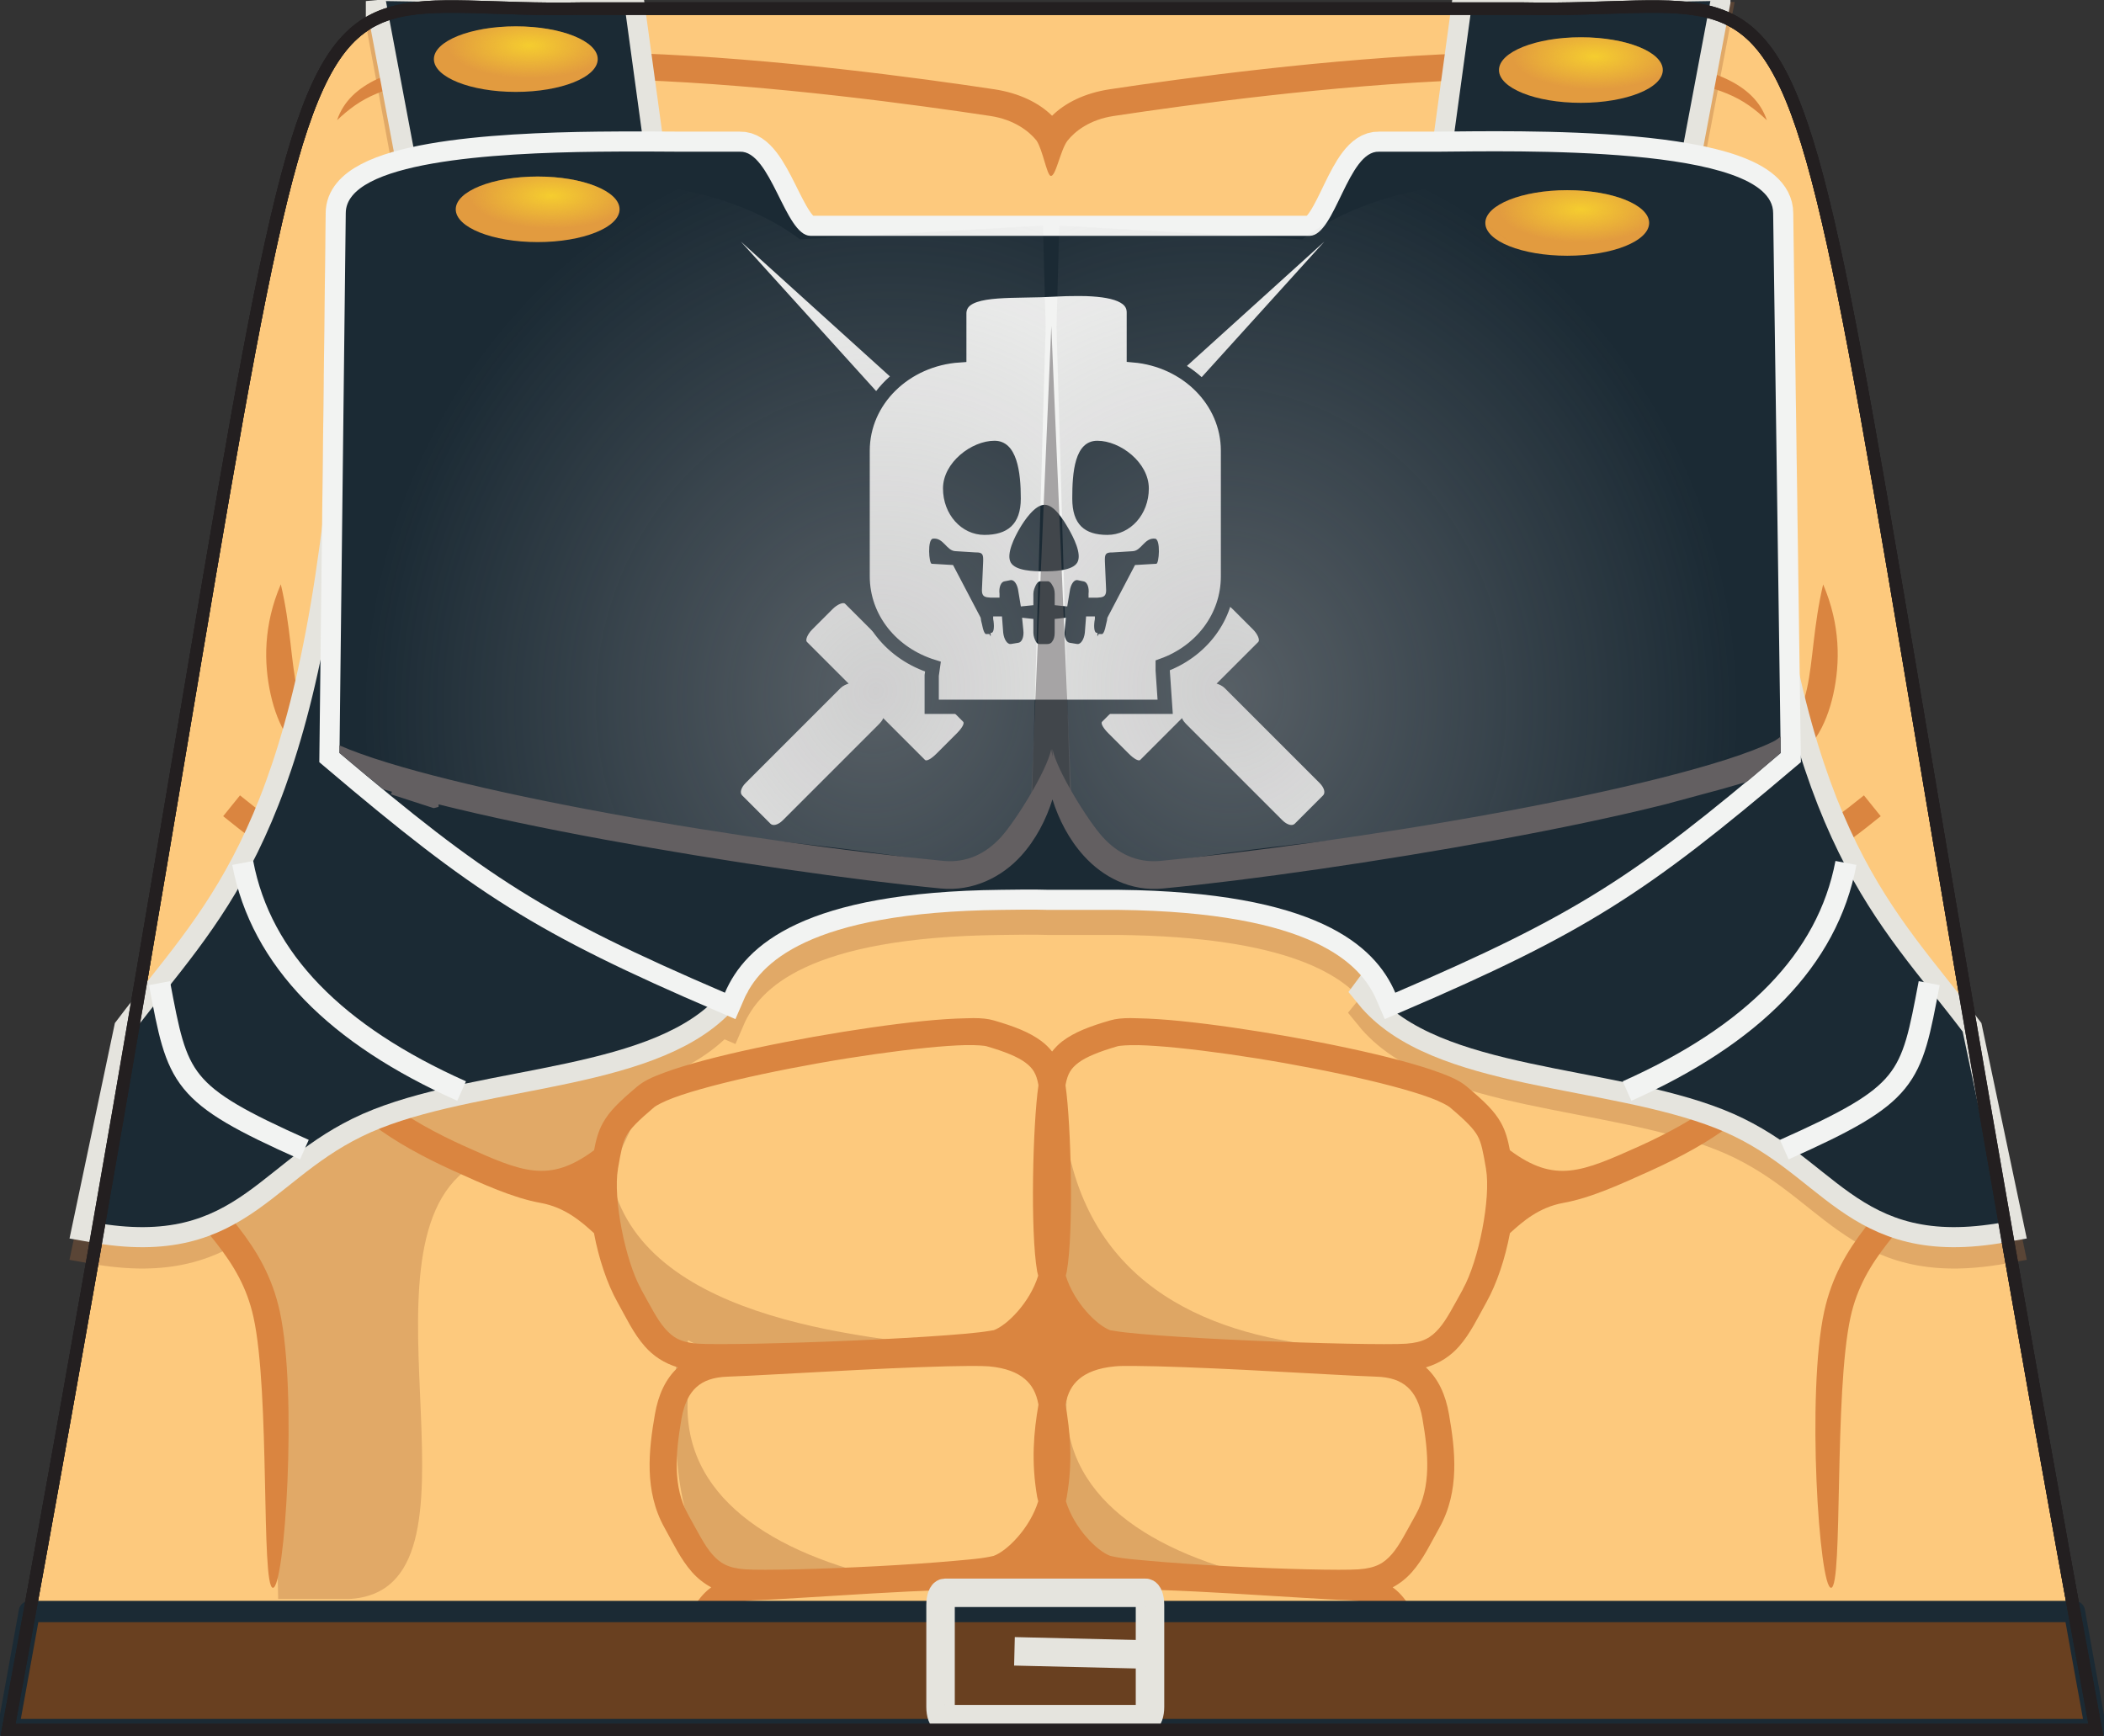 <?xml version="1.0" encoding="UTF-8" standalone="no"?>
<!-- Created with Inkscape (http://www.inkscape.org/) -->

<svg
   xmlns:dc="http://purl.org/dc/elements/1.1/"
   xmlns:cc="http://creativecommons.org/ns#"
   xmlns:rdf="http://www.w3.org/1999/02/22-rdf-syntax-ns#"
   xmlns:svg="http://www.w3.org/2000/svg"
   xmlns="http://www.w3.org/2000/svg"
   xmlns:xlink="http://www.w3.org/1999/xlink"
   xmlns:sodipodi="http://sodipodi.sourceforge.net/DTD/sodipodi-0.dtd"
   xmlns:inkscape="http://www.inkscape.org/namespaces/inkscape"
   width="52.375"
   height="43.214"
   id="svg2"
   version="1.1"
   inkscape:version="0.48.2 r9819"
   sodipodi:docname="Ares.svg"
   inkscape:export-filename="C:\Dokumente und Einstellungen\John\Desktop\minifigs\done\Ares.png"
   inkscape:export-xdpi="1718.2063"
   inkscape:export-ydpi="1718.2063">
  <rect width="100%" height="100%" fill="#333333" stroke="none"/>
  <defs
     id="defs4">
    <linearGradient
       inkscape:collect="always"
       id="linearGradient4066">
      <stop
         style="stop-color:#a3a2a4;stop-opacity:1;"
         offset="0"
         id="stop4068" />
      <stop
         style="stop-color:#a3a2a4;stop-opacity:0;"
         offset="1"
         id="stop4070" />
    </linearGradient>
    <linearGradient
       inkscape:collect="always"
       id="linearGradient4006">
      <stop
         style="stop-color:#f5cd2f;stop-opacity:1;"
         offset="0"
         id="stop4008" />
      <stop
         style="stop-color:#f5cd2f;stop-opacity:0;"
         offset="1"
         id="stop4010" />
    </linearGradient>
    <linearGradient
       inkscape:collect="always"
       id="linearGradient4011">
      <stop
         style="stop-color:#ffffff;stop-opacity:1;"
         offset="0"
         id="stop4013" />
      <stop
         style="stop-color:#ffffff;stop-opacity:0;"
         offset="1"
         id="stop4015" />
    </linearGradient>
    <linearGradient
       inkscape:collect="always"
       id="linearGradient3997">
      <stop
         style="stop-color:#ffffff;stop-opacity:1;"
         offset="0"
         id="stop3999" />
      <stop
         style="stop-color:#ffffff;stop-opacity:0;"
         offset="1"
         id="stop4001" />
    </linearGradient>
    <inkscape:path-effect
       effect="skeletal"
       id="path-effect4237"
       is_visible="true"
       pattern="M 0,5 C 0,2.24 2.24,0 5,0 7.76,0 10,2.24 10,5 10,7.76 7.76,10 5,10 2.24,10 0,7.76 0,5 z"
       copytype="single_stretched"
       prop_scale="1"
       scale_y_rel="false"
       spacing="0"
       normal_offset="0"
       tang_offset="0"
       prop_units="false"
       vertical_pattern="false"
       fuse_tolerance="0" />
    <clipPath
       id="clipPath2999"
       clipPathUnits="userSpaceOnUse">
      <path
         id="path3001"
         d="M 0,792 612,792 612,0 0,0 0,792 z"
         inkscape:connector-curvature="0" />
    </clipPath>
    <radialGradient
       gradientUnits="userSpaceOnUse"
       gradientTransform="matrix(0.76,-0.036,0.132,2.752,16.986,-78.269)"
       r="12.65"
       fy="46.658"
       fx="96.306"
       cy="46.658"
       cx="96.306"
       id="radialGradient3972"
       xlink:href="#linearGradient3966"
       inkscape:collect="always" />
    <clipPath
       clipPathUnits="userSpaceOnUse"
       id="clipPath2999-4">
      <path
         inkscape:connector-curvature="0"
         d="M 0,792 612,792 612,0 0,0 0,792 z"
         id="path3001-0" />
    </clipPath>
    <linearGradient
       id="linearGradient3966">
      <stop
         id="stop3968"
         offset="0"
         style="stop-color:#c0ac02;stop-opacity:1;" />
      <stop
         id="stop3970"
         offset="1"
         style="stop-color:#fdea41;stop-opacity:0;" />
    </linearGradient>
    <radialGradient
       inkscape:collect="always"
       xlink:href="#linearGradient3997"
       id="radialGradient4003"
       cx="165.811"
       cy="47.694"
       fx="165.811"
       fy="47.694"
       r="3.812"
       gradientTransform="matrix(0.644,-0.188,0.312,1.07,43.64,27.156)"
       gradientUnits="userSpaceOnUse" />
    <radialGradient
       inkscape:collect="always"
       xlink:href="#linearGradient3997"
       id="radialGradient4007"
       gradientUnits="userSpaceOnUse"
       gradientTransform="matrix(-0.644,-0.188,-0.312,1.07,293.731,27.156)"
       cx="165.811"
       cy="47.694"
       fx="165.811"
       fy="47.694"
       r="3.812" />
    <radialGradient
       inkscape:collect="always"
       xlink:href="#linearGradient4011"
       id="radialGradient4017"
       cx="169.323"
       cy="41.785"
       fx="169.323"
       fy="41.785"
       r="6.983"
       gradientTransform="matrix(0.31,-0.018,0.037,0.633,114.753,21.469)"
       gradientUnits="userSpaceOnUse" />
    <linearGradient
       id="linearGradient3966-2">
      <stop
         style="stop-color:#c0ac02;stop-opacity:1;"
         offset="0"
         id="stop3968-4" />
      <stop
         style="stop-color:#fdea41;stop-opacity:0;"
         offset="1"
         id="stop3970-5" />
    </linearGradient>
    <clipPath
       id="clipPath2999-4-8"
       clipPathUnits="userSpaceOnUse">
      <path
         id="path3001-0-8"
         d="M 0,792 612,792 612,0 0,0 0,792 z"
         inkscape:connector-curvature="0" />
    </clipPath>
    <radialGradient
       inkscape:collect="always"
       xlink:href="#linearGradient3966-2"
       id="radialGradient3972-4"
       cx="96.306"
       cy="46.658"
       fx="96.306"
       fy="46.658"
       r="12.65"
       gradientTransform="matrix(0.76,-0.036,0.132,2.752,16.986,-78.269)"
       gradientUnits="userSpaceOnUse" />
    <clipPath
       clipPathUnits="userSpaceOnUse"
       id="clipPath2999-0">
      <path
         inkscape:connector-curvature="0"
         d="M 0,792 612,792 612,0 0,0 0,792 z"
         id="path3001-9" />
    </clipPath>
    <inkscape:path-effect
       fuse_tolerance="0"
       vertical_pattern="false"
       prop_units="false"
       tang_offset="0"
       normal_offset="0"
       spacing="0"
       scale_y_rel="false"
       prop_scale="1"
       copytype="single_stretched"
       pattern="M 0,5 C 0,2.24 2.24,0 5,0 7.76,0 10,2.24 10,5 10,7.76 7.76,10 5,10 2.24,10 0,7.76 0,5 z"
       is_visible="true"
       id="path-effect4237-4"
       effect="skeletal" />
    <radialGradient
       inkscape:collect="always"
       xlink:href="#linearGradient4006"
       id="radialGradient4018"
       gradientUnits="userSpaceOnUse"
       gradientTransform="matrix(1,0,0,0.4,0,23.683)"
       cx="157.58"
       cy="38.621"
       fx="157.58"
       fy="38.621"
       r="2.039" />
    <radialGradient
       inkscape:collect="always"
       xlink:href="#linearGradient4006"
       id="radialGradient4027"
       gradientUnits="userSpaceOnUse"
       gradientTransform="matrix(1,0,0,0.4,0,23.683)"
       cx="157.58"
       cy="38.621"
       fx="157.58"
       fy="38.621"
       r="2.039" />
    <radialGradient
       inkscape:collect="always"
       xlink:href="#linearGradient4006"
       id="radialGradient4035"
       gradientUnits="userSpaceOnUse"
       gradientTransform="matrix(1,0,0,0.4,0,23.683)"
       cx="157.58"
       cy="38.621"
       fx="157.58"
       fy="38.621"
       r="2.039" />
    <radialGradient
       inkscape:collect="always"
       xlink:href="#linearGradient4006"
       id="radialGradient4043"
       gradientUnits="userSpaceOnUse"
       gradientTransform="matrix(1,0,0,0.4,0,23.683)"
       cx="157.58"
       cy="38.621"
       fx="157.58"
       fy="38.621"
       r="2.039" />
    <radialGradient
       inkscape:collect="always"
       xlink:href="#linearGradient4066"
       id="radialGradient4074"
       cx="164.65"
       cy="49.166"
       fx="164.65"
       fy="49.166"
       r="8.362"
       gradientTransform="matrix(0.358,-1.628,1.486,0.327,32.563,300.654)"
       gradientUnits="userSpaceOnUse" />
    <radialGradient
       inkscape:collect="always"
       xlink:href="#linearGradient4066"
       id="radialGradient4078"
       gradientUnits="userSpaceOnUse"
       gradientTransform="matrix(-0.358,-1.628,-1.486,0.327,305.303,300.654)"
       cx="164.65"
       cy="49.166"
       fx="164.65"
       fy="49.166"
       r="8.362" />
  </defs>
  <sodipodi:namedview
     id="base"
     pagecolor="#ffffff"
     bordercolor="#666666"
     borderopacity="1.0"
     inkscape:pageopacity="0.0"
     inkscape:pageshadow="2"
     inkscape:zoom="2.47"
     inkscape:cx="-19.781652"
     inkscape:cy="50.088856"
     inkscape:document-units="px"
     inkscape:current-layer="layer1"
     showgrid="false"
     fit-margin-top="0"
     fit-margin-left="0"
     fit-margin-right="0"
     fit-margin-bottom="0"
     inkscape:window-width="1280"
     inkscape:window-height="968"
     inkscape:window-x="-4"
     inkscape:window-y="-4"
     inkscape:window-maximized="1"
     showguides="true"
     inkscape:guide-bbox="true"
     inkscape:snap-global="false">
    <sodipodi:guide
       orientation="0,1"
       position="11.281,21.518"
       id="guide3274" />
    <sodipodi:guide
       orientation="1,0"
       position="26.132,26.635"
       id="guide3960" />
  </sodipodi:namedview>
  <g
     inkscape:groupmode="layer"
     id="layer12"
     inkscape:label="Ares"
     style="display:inline"
     transform="translate(-142.768,-31.473)">
    <g
       inkscape:groupmode="layer"
       id="layer26"
       inkscape:label="bg"
       sodipodi:insensitive="true">
      <path
         transform="translate(-218.169,-378.376)"
         inkscape:connector-curvature="0"
         d="m 361.138,452.92 c 8.732,-47.294 5.343,-42.679 14.268,-42.856 l 23.44,0 c 8.926,0.177 5.535,-4.438 14.265,42.856 l -51.972,0 z"
         style="fill:#fdc97d;stroke:#231f20;stroke-width:0.312;stroke-linecap:butt;stroke-linejoin:miter;stroke-miterlimit:4;stroke-opacity:1;stroke-dasharray:none;display:inline"
         id="path3175" />
    </g>
    <g
       inkscape:groupmode="layer"
       id="layer34"
       inkscape:label="sdhading"
       style="opacity:0.333">
      <path
         style="fill:#a05f34;stroke:none"
         d="m 175.767,64.993 c -3.087,-0.312 -6.07,-1.634 -6.518,-5.598 l -0.307,10.736 5.521,0.69 c -3.069,-0.658 -5.318,-2.116 -5.138,-4.601 l 1e-5,-1.38 z"
         id="path4172"
         inkscape:connector-curvature="0"
         sodipodi:nodetypes="ccccccc" />
      <path
         sodipodi:nodetypes="ccsccccc"
         inkscape:connector-curvature="0"
         id="path4174"
         d="m 166.334,64.993 c -3.087,-0.312 -8.524,-1.021 -8.436,-5.138 -0.409,3.808 1.722,4.694 1.699,5.673 -0.035,1.443 -0.147,3.732 0.985,5.14 l 4.448,0.153 c -3.069,-0.658 -5.318,-2.116 -5.138,-4.601 l 1e-5,-1.38 c 2.147,1.153 4.294,0.102 6.442,0.153 z"
         style="fill:#a05f34;stroke:none" />
      <path
         style="fill:#a8693b;fill-opacity:1;stroke:#a8693b;stroke-opacity:1;display:inline"
         d="m 152.375,32.031 0.781,4.219 c -1.033,0.226 -1.781,0.585 -1.781,1.156 l -0.094,7.75 c -1.007,8.074 -3.177,9.876 -5.188,12.531 l -1,4.75 c 3.723,0.669 4.082,-1.675 6.969,-2.812 2.784,-1.096 6.984,-0.974 8.625,-2.875 0.049,0.021 0.075,0.041 0.125,0.062 0.514,-1.197 1.98,-2.509 6.875,-2.562 0.392,-0.004 0.749,-0.013 1.188,0 l 0.531,0 1.219,0 c 4.248,0.048 5.924,1.017 6.625,2.062 l 0,0.031 -0.281,0.344 c 1.6,1.97 5.872,1.828 8.688,2.938 2.887,1.137 3.246,3.481 6.969,2.812 l -1,-4.75 c -1.657,-2.189 -3.428,-3.794 -4.562,-8.812 L 186.906,37.406 c 0,-0.674 -1.011,-1.066 -2.344,-1.281 l 0.781,-4.094 -5.938,0.094 -0.5,3.75 c -0.101,9.76e-4 -0.292,-5.1e-4 -0.375,0 l -1.438,0 c -0.77,-0.028 -1.091,2.079 -1.719,2.094 l -5.75,0 -0.969,0 -5.719,0 c -0.628,-0.015 -0.98,-2.121 -1.75,-2.094 l -1.438,0 c -0.207,-0.001 -0.628,0.001 -0.938,0 l -0.5,-3.75 -5.938,-0.094 z"
         id="path4178"
         inkscape:connector-curvature="0" />
      <path
         style="fill:#a8693b;fill-opacity:1;stroke:none"
         d="m 159.202,58.015 -1.61,3.451 -3.144,-0.92 c -3.005,2.08 0.787,10.532 -2.991,10.736 l -1.764,0 c -0.103,-3.134 0.328,-6.336 -1.304,-9.279 l 2.914,-2.071 3.067,-0.92 z"
         id="path4189"
         inkscape:connector-curvature="0"
         sodipodi:nodetypes="ccccccccc" />
    </g>
    <g
       inkscape:groupmode="layer"
       id="layer25"
       inkscape:label="muscleoutline"
       sodipodi:insensitive="true">
      <path
         sodipodi:nodetypes="scscssscscssscsccsscsssscsscscccccsccccsssscsscssscssccccscsssccccccccccccssscsccccsscssscsscssssccccscccccscsscssssscccsssssccsssccsssssccsssssssssscssssssssssccsssssccssscsssccsccsssssccccssssssssssssssccccsssssccsccsssccsssccsssccscscccccssssssccsssssssssccsssssscccccscs"
         inkscape:connector-curvature="0"
         id="path3151"
         d="m 156.792,32.77 c -0.204,0.003 -0.408,0.009 -0.607,0.016 -0.796,0.025 -1.55,0.082 -2.233,0.183 -1.367,0.203 -2.476,0.551 -2.793,1.496 0.589,-0.552 1.116,-0.856 2.772,-1.072 1.301,-0.17 3.034,0.012 4.712,0.073 3.357,0.123 6.952,0.619 8.776,0.894 0.594,0.09 0.964,0.379 1.151,0.612 0.152,0.223 0.257,0.858 0.352,0.88 0.127,0.028 0.236,-0.628 0.417,-0.874 0.185,-0.234 0.552,-0.527 1.151,-0.617 1.824,-0.275 5.419,-0.771 8.776,-0.894 1.678,-0.061 3.411,-0.243 4.712,-0.073 1.656,0.217 2.183,0.52 2.772,1.072 -0.317,-0.944 -1.426,-1.293 -2.793,-1.496 -0.683,-0.101 -1.437,-0.158 -2.233,-0.183 -0.398,-0.013 -0.809,-0.019 -1.224,-0.016 -0.415,0.003 -0.835,0.016 -1.26,0.031 -3.405,0.125 -7.014,0.617 -8.85,0.894 -0.628,0.095 -1.113,0.343 -1.433,0.659 -0.32,-0.317 -0.809,-0.564 -1.438,-0.659 -1.836,-0.277 -5.445,-0.77 -8.85,-0.894 -0.426,-0.016 -0.845,-0.028 -1.26,-0.031 -0.208,-0.002 -0.413,-0.003 -0.617,0 z m -7.035,13.253 c -0.43,1.003 -0.427,1.951 -0.251,2.741 0.176,0.79 0.55,1.451 1.208,1.773 0.457,0.224 1.084,0.443 1.82,0.659 -0.188,0.099 -0.38,0.23 -0.56,0.403 -0.276,0.266 -0.394,0.655 -0.528,1.161 -0.009,0.033 -0.018,0.07 -0.026,0.105 -0.791,-0.21 -1.718,-0.808 -2.678,-1.59 l -0.418,0.518 c 0.998,0.813 1.976,1.49 2.955,1.731 -0.059,0.319 -0.112,0.657 -0.157,1.004 -0.036,0.279 -0.069,0.56 -0.094,0.842 -0.794,-0.206 -1.727,-0.808 -2.694,-1.595 l -0.418,0.518 c 1.034,0.842 2.046,1.54 3.06,1.757 -0.045,0.772 -0.038,1.488 0.031,2.008 0.075,0.558 0.502,1.005 1.051,1.423 0.549,0.418 1.252,0.802 1.987,1.135 0.735,0.333 1.489,0.681 2.181,0.805 0.604,0.109 1.011,0.463 1.328,0.753 0.119,0.634 0.326,1.257 0.586,1.721 0.219,0.391 0.395,0.774 0.68,1.098 0.204,0.233 0.479,0.421 0.826,0.523 -0.31,0.282 -0.492,0.686 -0.575,1.166 -0.153,0.884 -0.275,1.909 0.241,2.83 0.219,0.391 0.395,0.774 0.68,1.098 0.131,0.149 0.292,0.28 0.481,0.382 -0.036,0.027 -0.071,0.053 -0.105,0.084 -0.314,0.283 -0.497,0.688 -0.581,1.172 -0.133,0.767 -0.237,1.635 0.073,2.453 l 0.727,0 c -0.358,-0.682 -0.285,-1.507 -0.141,-2.338 l 0,-0.005 c 0.067,-0.385 0.196,-0.627 0.371,-0.785 0.175,-0.158 0.413,-0.251 0.785,-0.262 0.454,-0.012 1.657,-0.096 2.882,-0.167 1.225,-0.071 2.495,-0.125 2.898,-0.089 0.433,0.039 0.713,0.154 0.894,0.309 0.182,0.154 0.288,0.358 0.34,0.643 3.4e-4,0.002 -3.2e-4,0.003 0,0.005 -0.115,0.667 -0.186,1.401 -0.031,2.291 0.004,0.019 0.011,0.038 0.016,0.058 -0.05,0.119 -0.112,0.232 -0.183,0.34 l 0.288,0 0.497,0 0.288,0 c -0.071,-0.108 -0.133,-0.221 -0.183,-0.34 0.004,-0.019 0.012,-0.038 0.016,-0.058 0.155,-0.889 0.084,-1.624 -0.031,-2.291 -3.3e-4,-0.002 3.4e-4,-0.003 0,-0.005 0.052,-0.285 0.158,-0.489 0.34,-0.643 0.182,-0.154 0.462,-0.27 0.894,-0.309 0.403,-0.036 1.673,0.017 2.898,0.089 1.225,0.071 2.428,0.155 2.882,0.167 0.371,0.01 0.609,0.103 0.785,0.262 0.175,0.158 0.305,0.4 0.371,0.785 l 0,0.005 c 0.144,0.831 0.217,1.655 -0.141,2.338 l 0.727,0 c 0.311,-0.818 0.206,-1.686 0.073,-2.453 -0.084,-0.483 -0.267,-0.889 -0.581,-1.172 -0.034,-0.03 -0.069,-0.057 -0.105,-0.084 0.189,-0.101 0.35,-0.233 0.481,-0.382 0.285,-0.325 0.461,-0.707 0.68,-1.098 0.516,-0.92 0.394,-1.946 0.241,-2.83 -0.083,-0.48 -0.265,-0.884 -0.575,-1.166 0.347,-0.102 0.622,-0.29 0.826,-0.523 0.285,-0.325 0.461,-0.707 0.68,-1.098 0.26,-0.464 0.467,-1.087 0.586,-1.721 0.318,-0.29 0.724,-0.644 1.328,-0.753 0.692,-0.124 1.446,-0.473 2.181,-0.805 0.735,-0.333 1.438,-0.717 1.987,-1.135 0.549,-0.418 0.976,-0.865 1.051,-1.423 0.07,-0.521 0.077,-1.237 0.031,-2.008 1.014,-0.217 2.026,-0.916 3.06,-1.757 l -0.418,-0.518 c -0.966,0.787 -1.899,1.389 -2.694,1.595 -0.025,-0.282 -0.058,-0.563 -0.094,-0.842 -0.044,-0.348 -0.098,-0.686 -0.157,-1.004 0.979,-0.241 1.957,-0.918 2.955,-1.731 l -0.418,-0.518 c -0.96,0.782 -1.887,1.38 -2.678,1.59 -0.009,-0.034 -0.017,-0.071 -0.026,-0.105 -0.134,-0.506 -0.252,-0.895 -0.528,-1.161 -0.179,-0.173 -0.372,-0.304 -0.56,-0.403 0.736,-0.216 1.363,-0.435 1.82,-0.659 0.658,-0.322 1.032,-0.983 1.208,-1.773 0.176,-0.79 0.179,-1.737 -0.251,-2.741 -0.243,1.027 -0.252,1.918 -0.403,2.594 -0.15,0.676 -0.421,1.109 -0.847,1.318 -1.163,0.569 -3.936,1.237 -6.914,1.784 -2.979,0.547 -6.191,0.991 -8.342,1.198 -0.588,0.057 -1.042,-0.183 -1.412,-0.591 -0.37,-0.408 -1.143,-1.653 -1.25,-2.186 l -0.026,0.162 -0.031,-0.162 c -0.107,0.533 -0.88,1.778 -1.25,2.186 -0.37,0.408 -0.824,0.648 -1.412,0.591 -2.152,-0.207 -5.363,-0.651 -8.342,-1.198 -2.979,-0.547 -5.752,-1.215 -6.914,-1.784 -0.427,-0.209 -0.697,-0.642 -0.847,-1.318 -0.15,-0.676 -0.16,-1.567 -0.403,-2.594 z m 19.2,5.345 c 0.157,0.502 0.411,1.001 0.779,1.407 0.474,0.523 1.16,0.889 1.972,0.811 2.18,-0.209 5.401,-0.658 8.4,-1.208 1.481,-0.272 2.897,-0.563 4.116,-0.868 l 0,0.052 c 0,0 0.703,-0.005 1.245,0.518 0.048,0.046 0.223,0.389 0.345,0.853 0.122,0.463 0.229,1.055 0.309,1.679 0.16,1.247 0.212,2.635 0.115,3.358 -0.031,0.232 -0.308,0.608 -0.795,0.978 -0.487,0.37 -1.153,0.738 -1.857,1.057 -1.441,0.647 -2.107,0.94 -3.232,0.105 -0.049,-0.258 -0.104,-0.47 -0.22,-0.68 -0.164,-0.298 -0.418,-0.539 -0.853,-0.905 -0.173,-0.146 -0.386,-0.24 -0.669,-0.345 -0.284,-0.105 -0.629,-0.21 -1.02,-0.314 -0.782,-0.208 -1.744,-0.409 -2.709,-0.581 -0.965,-0.172 -1.936,-0.312 -2.73,-0.392 -0.397,-0.04 -0.749,-0.062 -1.041,-0.068 -0.073,-0.002 -0.139,-0.005 -0.204,-0.005 -0.194,1.51e-4 -0.357,0.014 -0.507,0.058 -0.494,0.144 -0.881,0.287 -1.187,0.518 -0.098,0.074 -0.181,0.162 -0.256,0.256 -0.075,-0.095 -0.163,-0.182 -0.262,-0.256 -0.306,-0.23 -0.694,-0.374 -1.187,-0.518 -0.15,-0.044 -0.313,-0.057 -0.507,-0.058 -0.065,-5.1e-5 -0.131,0.003 -0.204,0.005 -0.292,0.006 -0.644,0.028 -1.041,0.068 -0.794,0.08 -1.765,0.221 -2.73,0.392 -0.965,0.172 -1.927,0.373 -2.709,0.581 -0.391,0.104 -0.736,0.208 -1.02,0.314 -0.284,0.105 -0.496,0.199 -0.669,0.345 -0.434,0.366 -0.688,0.607 -0.853,0.905 -0.116,0.21 -0.171,0.422 -0.22,0.68 -1.125,0.835 -1.791,0.542 -3.232,-0.105 -0.704,-0.318 -1.37,-0.686 -1.857,-1.057 -0.487,-0.37 -0.764,-0.746 -0.795,-0.978 -0.097,-0.723 -0.045,-2.111 0.115,-3.358 0.08,-0.624 0.186,-1.216 0.309,-1.679 0.122,-0.463 0.298,-0.807 0.345,-0.853 0.542,-0.523 1.245,-0.518 1.245,-0.518 l 0,-0.052 c 1.219,0.305 2.635,0.596 4.116,0.868 2.999,0.551 6.22,0.999 8.4,1.208 0.812,0.078 1.498,-0.288 1.972,-0.811 0.368,-0.406 0.627,-0.905 0.785,-1.407 z m -2.144,6.125 c 0.265,-0.006 0.467,0.014 0.507,0.026 0.467,0.136 0.785,0.267 0.973,0.408 0.188,0.141 0.273,0.275 0.324,0.554 8.4e-4,0.004 -8.4e-4,0.016 0,0.021 -0.139,0.961 -0.205,3.628 -0.031,4.624 0.006,0.036 0.019,0.069 0.026,0.105 -0.205,0.671 -0.777,1.24 -1.109,1.36 0.015,-0.006 -0.152,0.028 -0.361,0.052 -0.209,0.024 -0.488,0.049 -0.811,0.073 -0.645,0.048 -1.467,0.094 -2.307,0.131 -1.678,0.074 -3.46,0.109 -3.886,0.078 -0.428,-0.03 -0.622,-0.155 -0.816,-0.377 -0.194,-0.22 -0.365,-0.565 -0.596,-0.978 l 0,-0.005 c -0.395,-0.705 -0.701,-2.266 -0.575,-2.992 l 0,-0.005 c 0.075,-0.43 0.114,-0.644 0.209,-0.816 0.095,-0.173 0.277,-0.363 0.696,-0.717 0.04,-0.034 0.223,-0.136 0.476,-0.23 0.253,-0.094 0.58,-0.193 0.957,-0.293 0.755,-0.2 1.706,-0.401 2.657,-0.57 0.951,-0.169 1.908,-0.304 2.678,-0.382 0.385,-0.039 0.724,-0.062 0.989,-0.068 z m 4.284,0 c 0.265,0.006 0.603,0.029 0.989,0.068 0.77,0.078 1.727,0.213 2.678,0.382 0.951,0.169 1.902,0.37 2.657,0.57 0.378,0.1 0.704,0.199 0.957,0.293 0.253,0.094 0.436,0.196 0.476,0.23 0.419,0.353 0.6,0.544 0.696,0.717 0.095,0.172 0.135,0.386 0.209,0.816 l 0,0.005 c 0.126,0.726 -0.18,2.286 -0.575,2.992 l 0,0.005 c -0.231,0.413 -0.403,0.758 -0.596,0.978 -0.194,0.221 -0.388,0.346 -0.816,0.377 -0.426,0.03 -2.208,-0.005 -3.886,-0.078 -0.839,-0.037 -1.661,-0.083 -2.307,-0.131 -0.323,-0.024 -0.602,-0.049 -0.811,-0.073 -0.209,-0.024 -0.376,-0.058 -0.361,-0.052 -0.331,-0.12 -0.903,-0.688 -1.109,-1.36 0.008,-0.035 0.02,-0.069 0.026,-0.105 0.173,-0.996 0.108,-3.662 -0.031,-4.624 8.3e-4,-0.005 -8.4e-4,-0.017 0,-0.021 0.051,-0.28 0.137,-0.413 0.324,-0.554 0.188,-0.141 0.506,-0.272 0.973,-0.408 0.04,-0.012 0.243,-0.032 0.507,-0.026 z m -23.839,2.772 -0.539,0.392 c 1.027,1.409 2.032,2.12 2.359,3.609 0.417,1.897 0.183,6.697 0.481,6.737 0.298,0.039 0.619,-4.851 0.173,-6.883 -0.378,-1.723 -1.511,-2.535 -2.474,-3.855 z m 43.395,0 c -0.963,1.32 -2.096,2.132 -2.474,3.855 -0.446,2.032 -0.125,6.922 0.173,6.883 0.298,-0.039 0.065,-4.84 0.481,-6.737 0.327,-1.489 1.331,-2.2 2.359,-3.609 z m -23.745,5.215 c 0.214,-8.39e-4 0.377,0.002 0.476,0.01 0.433,0.039 0.713,0.159 0.894,0.314 0.182,0.154 0.288,0.353 0.34,0.638 3.2e-4,0.002 -3.4e-4,0.003 0,0.005 -0.115,0.667 -0.186,1.407 -0.031,2.296 0.006,0.036 0.019,0.069 0.026,0.105 -0.205,0.671 -0.777,1.24 -1.109,1.36 -0.003,8.38e-4 -0.137,0.034 -0.314,0.058 -0.176,0.024 -0.413,0.044 -0.68,0.068 -0.534,0.048 -1.212,0.094 -1.904,0.131 -1.384,0.073 -2.855,0.109 -3.29,0.078 -0.428,-0.03 -0.627,-0.155 -0.821,-0.377 -0.194,-0.221 -0.364,-0.568 -0.596,-0.983 -0.388,-0.693 -0.315,-1.533 -0.167,-2.385 l 0,-0.005 c 0.067,-0.381 0.197,-0.627 0.371,-0.785 0.175,-0.158 0.419,-0.251 0.79,-0.262 0.451,-0.012 1.828,-0.096 3.232,-0.167 1.053,-0.054 2.14,-0.096 2.782,-0.099 z m 3.818,0 c 0.08,-0.002 0.17,-4.19e-4 0.277,0 0.643,0.003 1.73,0.046 2.782,0.099 1.404,0.072 2.781,0.155 3.232,0.167 0.371,0.01 0.614,0.103 0.79,0.262 0.175,0.157 0.304,0.403 0.371,0.785 l 0,0.005 c 0.148,0.852 0.221,1.692 -0.167,2.385 -0.233,0.415 -0.402,0.762 -0.596,0.983 -0.194,0.221 -0.393,0.346 -0.821,0.377 -0.435,0.031 -1.906,-0.005 -3.29,-0.078 -0.692,-0.037 -1.37,-0.083 -1.904,-0.131 -0.267,-0.024 -0.504,-0.044 -0.68,-0.068 -0.176,-0.024 -0.311,-0.057 -0.314,-0.058 -0.331,-0.12 -0.898,-0.689 -1.104,-1.36 0.007,-0.035 0.015,-0.069 0.021,-0.105 0.155,-0.889 0.084,-1.629 -0.031,-2.296 -3.4e-4,-0.002 3.2e-4,-0.003 0,-0.005 0.052,-0.285 0.158,-0.484 0.34,-0.638 0.182,-0.154 0.462,-0.275 0.894,-0.314 0.049,-0.004 0.119,-0.009 0.199,-0.01 z"
         style="font-size:medium;font-style:normal;font-variant:normal;font-weight:normal;font-stretch:normal;text-indent:0;text-align:start;text-decoration:none;line-height:normal;letter-spacing:normal;word-spacing:normal;text-transform:none;direction:ltr;block-progression:tb;writing-mode:lr-tb;text-anchor:start;baseline-shift:baseline;color:#000000;fill:#da8540;fill-opacity:1;stroke:none;stroke-width:4;marker:none;visibility:visible;display:inline;overflow:visible;enable-background:accumulate;font-family:Sans;-inkscape-font-specification:Sans" />
    </g>
    <g
       inkscape:groupmode="layer"
       id="layer28"
       inkscape:label="armor">
      <g
         inkscape:groupmode="layer"
         id="layer30"
         inkscape:label="straps"
         sodipodi:insensitive="true">
        <path
           id="path3982"
           d="m 152.375,31.5 1.188,6.312 5.562,-0.281 -0.812,-5.938 L 152.375,31.5 z m 32.969,0 -5.938,0.094 -0.812,5.938 5.562,0.281 1.188,-6.312 z m -33.938,12.062 c -0.944,8.989 -3.216,10.825 -5.312,13.594 l -1,4.75 c 3.723,0.669 4.082,-1.675 6.969,-2.812 2.816,-1.109 7.088,-0.967 8.688,-2.938 L 151.406,43.562 z m 34.906,0 -9.344,12.594 c 1.6,1.97 5.872,1.828 8.688,2.938 2.887,1.137 3.246,3.481 6.969,2.812 l -1,-4.75 c -2.096,-2.768 -4.368,-4.604 -5.312,-13.594 z"
           style="fill:#1b2a34;stroke:#e5e4de;stroke-width:1px;stroke-linecap:butt;stroke-linejoin:miter;stroke-opacity:1;display:inline"
           inkscape:connector-curvature="0" />
        <path
           style="fill:#1b2a34;stroke:none;display:inline"
           d="m 152.375,31.5 1.188,6.312 5.562,-0.281 -0.812,-5.938 L 152.375,31.5 z m 32.969,0 -5.938,0.094 -0.812,5.938 5.562,0.281 1.188,-6.312 z m -33.938,12.062 c -0.944,8.989 -3.216,10.825 -5.312,13.594 l -1,4.75 c 3.723,0.669 4.082,-1.675 6.969,-2.812 2.816,-1.109 7.088,-0.967 8.688,-2.938 L 151.406,43.562 z m 34.906,0 -9.344,12.594 c 1.6,1.97 5.872,1.828 8.688,2.938 2.887,1.137 3.246,3.481 6.969,2.812 l -1,-4.75 c -2.096,-2.768 -4.368,-4.604 -5.312,-13.594 z"
           id="path3971"
           inkscape:connector-curvature="0" />
        <g
           id="g4147">
          <path
             sodipodi:nodetypes="cc"
             inkscape:connector-curvature="0"
             id="path4143"
             d="m 148.81,52.957 c 0.458,2.416 2.331,4.287 5.449,5.679"
             style="fill:none;stroke:#f2f3f2;stroke-width:0.531;stroke-linecap:butt;stroke-linejoin:miter;stroke-miterlimit:4;stroke-opacity:1;stroke-dasharray:none" />
          <path
             style="fill:none;stroke:#f2f3f2;stroke-width:0.531;stroke-linecap:butt;stroke-linejoin:miter;stroke-miterlimit:4;stroke-opacity:1;stroke-dasharray:none"
             d="m 146.738,55.95 c 0.458,2.416 0.489,2.752 3.607,4.144"
             id="path4145"
             inkscape:connector-curvature="0"
             sodipodi:nodetypes="cc" />
        </g>
        <g
           id="g4151"
           transform="matrix(-1,0,0,1,337.529,0)">
          <path
             style="fill:none;stroke:#f2f3f2;stroke-width:0.531;stroke-linecap:butt;stroke-linejoin:miter;stroke-miterlimit:4;stroke-opacity:1;stroke-dasharray:none"
             d="m 148.81,52.957 c 0.458,2.416 2.331,4.287 5.449,5.679"
             id="path4153"
             inkscape:connector-curvature="0"
             sodipodi:nodetypes="cc" />
          <path
             sodipodi:nodetypes="cc"
             inkscape:connector-curvature="0"
             id="path4155"
             d="m 146.738,55.95 c 0.458,2.416 0.489,2.752 3.607,4.144"
             style="fill:none;stroke:#f2f3f2;stroke-width:0.531;stroke-linecap:butt;stroke-linejoin:miter;stroke-miterlimit:4;stroke-opacity:1;stroke-dasharray:none" />
        </g>
      </g>
      <g
         inkscape:groupmode="layer"
         id="layer33"
         inkscape:label="belt"
         sodipodi:insensitive="true">
        <path
           style="fill:#694020;stroke:#1b2a34;stroke-width:0.531;stroke-linecap:round;stroke-linejoin:round;stroke-miterlimit:4;stroke-opacity:1;stroke-dasharray:none"
           d="m 143.5,71.594 c -0.183,1.002 -0.337,1.885 -0.531,2.938 l 51.969,0 c -0.194,-1.052 -0.349,-1.936 -0.531,-2.938 l -50.906,0 z"
           id="rect4158"
           inkscape:connector-curvature="0" />
        <path
           style="fill:none;stroke:#e5e4de;stroke-width:0.709;stroke-linecap:round;stroke-linejoin:round;stroke-miterlimit:4;stroke-opacity:1"
           d="m 166.291,71.128 4.994,0 c 0.061,0 0.11,0.136 0.11,0.305 l 0,2.535 c 0,0.169 -0.049,0.305 -0.11,0.305 l -4.994,0 c -0.061,0 -0.11,-0.136 -0.11,-0.305 l 0,-2.535 c 0,-0.169 0.049,-0.305 0.11,-0.305 z"
           id="rect4166"
           inkscape:connector-curvature="0" />
        <path
           style="fill:#e5e4de;stroke:#e5e4de;stroke-width:0.709;stroke-linecap:butt;stroke-linejoin:miter;stroke-miterlimit:4;stroke-opacity:1;stroke-dasharray:none"
           d="m 171.242,72.662 -3.221,-0.077"
           id="path4169"
           inkscape:connector-curvature="0" />
      </g>
      <g
         inkscape:groupmode="layer"
         id="layer29"
         inkscape:label="plateoutline"
         sodipodi:insensitive="true">
        <path
           inkscape:connector-curvature="0"
           id="path3976"
           d="m 157.656,35.25 c -2.615,0.03 -6.281,0.244 -6.281,1.531 l -0.156,13.438 c 3.643,3.087 5.101,4.037 9.594,5.969 0.514,-1.197 1.98,-2.509 6.875,-2.562 0.392,-0.004 0.749,-0.013 1.188,0 l 0.531,0 1.219,0 c 4.885,0.056 6.362,1.367 6.875,2.562 4.493,-1.932 5.951,-2.882 9.594,-5.969 l -0.188,-13.438 c 0,-1.716 -6.522,-1.543 -8.375,-1.531 l -1.438,0 c -0.77,-0.028 -1.091,2.079 -1.719,2.094 l -5.75,0 -0.969,0 -5.719,0 c -0.628,-0.015 -0.98,-2.121 -1.75,-2.094 l -1.438,0 c -0.463,-0.003 -1.222,-0.01 -2.094,0 z"
           style="fill:#1b2a34;stroke:#f2f3f2" />
        <path
           style="fill:#1b2a34;stroke:none"
           d="m 157.656,35.25 c -2.615,0.03 -6.281,0.244 -6.281,1.531 l -0.156,13.438 c 3.643,3.087 5.101,4.037 9.594,5.969 0.514,-1.197 1.98,-2.509 6.875,-2.562 0.392,-0.004 0.749,-0.013 1.188,0 l 0.531,0 1.219,0 c 4.885,0.056 6.362,1.367 6.875,2.562 4.493,-1.932 5.951,-2.882 9.594,-5.969 l -0.188,-13.438 c 0,-1.716 -6.522,-1.543 -8.375,-1.531 l -1.438,0 c -0.77,-0.028 -1.091,2.079 -1.719,2.094 l -5.75,0 -0.969,0 -5.719,0 c -0.628,-0.015 -0.98,-2.121 -1.75,-2.094 l -1.438,0 c -0.463,-0.003 -1.222,-0.01 -2.094,0 z"
           id="path3197"
           inkscape:connector-curvature="0" />
        <g
           id="g4014"
           transform="translate(-1.088,-2.787)">
          <path
             d="m 159.279,39.471 c 0,0.451 -0.913,0.816 -2.039,0.816 -1.126,0 -2.039,-0.365 -2.039,-0.816 0,-0.451 0.913,-0.816 2.039,-0.816 1.126,0 2.039,0.365 2.039,0.816 z"
             sodipodi:ry="0.81577158"
             sodipodi:rx="2.0394289"
             sodipodi:cy="39.47113"
             sodipodi:cx="157.23997"
             id="path3984"
             style="fill:#e29b3f;fill-opacity:1;stroke:none;display:inline"
             sodipodi:type="arc" />
          <path
             sodipodi:type="arc"
             style="fill:url(#radialGradient4018);fill-opacity:1;stroke:none;display:inline"
             id="path3987"
             sodipodi:cx="157.23997"
             sodipodi:cy="39.47113"
             sodipodi:rx="2.0394289"
             sodipodi:ry="0.81577158"
             d="m 159.279,39.471 c 0,0.451 -0.913,0.816 -2.039,0.816 -1.126,0 -2.039,-0.365 -2.039,-0.816 0,-0.451 0.913,-0.816 2.039,-0.816 1.126,0 2.039,0.365 2.039,0.816 z" />
        </g>
        <g
           transform="translate(-1.632,-6.526)"
           id="g4020">
          <path
             sodipodi:type="arc"
             style="fill:#e29b3f;fill-opacity:1;stroke:none;display:inline"
             id="path4023"
             sodipodi:cx="157.23997"
             sodipodi:cy="39.47113"
             sodipodi:rx="2.0394289"
             sodipodi:ry="0.81577158"
             d="m 159.279,39.471 c 0,0.451 -0.913,0.816 -2.039,0.816 -1.126,0 -2.039,-0.365 -2.039,-0.816 0,-0.451 0.913,-0.816 2.039,-0.816 1.126,0 2.039,0.365 2.039,0.816 z" />
          <path
             d="m 159.279,39.471 c 0,0.451 -0.913,0.816 -2.039,0.816 -1.126,0 -2.039,-0.365 -2.039,-0.816 0,-0.451 0.913,-0.816 2.039,-0.816 1.126,0 2.039,0.365 2.039,0.816 z"
             sodipodi:ry="0.81577158"
             sodipodi:rx="2.0394289"
             sodipodi:cy="39.47113"
             sodipodi:cx="157.23997"
             id="path4025"
             style="fill:url(#radialGradient4027);fill-opacity:1;stroke:none;display:inline"
             sodipodi:type="arc" />
        </g>
        <g
           id="g4029"
           transform="translate(24.881,-6.254)">
          <path
             d="m 159.279,39.471 c 0,0.451 -0.913,0.816 -2.039,0.816 -1.126,0 -2.039,-0.365 -2.039,-0.816 0,-0.451 0.913,-0.816 2.039,-0.816 1.126,0 2.039,0.365 2.039,0.816 z"
             sodipodi:ry="0.81577158"
             sodipodi:rx="2.0394289"
             sodipodi:cy="39.47113"
             sodipodi:cx="157.23997"
             id="path4031"
             style="fill:#e29b3f;fill-opacity:1;stroke:none;display:inline"
             sodipodi:type="arc" />
          <path
             sodipodi:type="arc"
             style="fill:url(#radialGradient4035);fill-opacity:1;stroke:none;display:inline"
             id="path4033"
             sodipodi:cx="157.23997"
             sodipodi:cy="39.47113"
             sodipodi:rx="2.0394289"
             sodipodi:ry="0.81577158"
             d="m 159.279,39.471 c 0,0.451 -0.913,0.816 -2.039,0.816 -1.126,0 -2.039,-0.365 -2.039,-0.816 0,-0.451 0.913,-0.816 2.039,-0.816 1.126,0 2.039,0.365 2.039,0.816 z" />
        </g>
        <g
           transform="translate(24.541,-2.447)"
           id="g4037">
          <path
             sodipodi:type="arc"
             style="fill:#e29b3f;fill-opacity:1;stroke:none;display:inline"
             id="path4039"
             sodipodi:cx="157.23997"
             sodipodi:cy="39.47113"
             sodipodi:rx="2.0394289"
             sodipodi:ry="0.81577158"
             d="m 159.279,39.471 c 0,0.451 -0.913,0.816 -2.039,0.816 -1.126,0 -2.039,-0.365 -2.039,-0.816 0,-0.451 0.913,-0.816 2.039,-0.816 1.126,0 2.039,0.365 2.039,0.816 z" />
          <path
             d="m 159.279,39.471 c 0,0.451 -0.913,0.816 -2.039,0.816 -1.126,0 -2.039,-0.365 -2.039,-0.816 0,-0.451 0.913,-0.816 2.039,-0.816 1.126,0 2.039,0.365 2.039,0.816 z"
             sodipodi:ry="0.81577158"
             sodipodi:rx="2.0394289"
             sodipodi:cy="39.47113"
             sodipodi:cx="157.23997"
             id="path4041"
             style="fill:url(#radialGradient4043);fill-opacity:1;stroke:none;display:inline"
             sodipodi:type="arc" />
        </g>
      </g>
      <g
         inkscape:groupmode="layer"
         id="layer32"
         inkscape:label="logo"
         sodipodi:insensitive="true">
        <path
           inkscape:connector-curvature="0"
           id="path4141"
           d="m 161.948,51.981 c 0.062,0.062 0.19,0.031 0.309,-0.088 l 2.364,-2.364 c 0.06,-0.06 0.114,-0.118 0.133,-0.177 l 1.039,1.039 c 0.043,0.043 0.168,-0.035 0.287,-0.155 l 0.508,-0.508 c 0.119,-0.119 0.198,-0.244 0.155,-0.287 l -0.928,-0.928 4.883,-5.458 5.038,-5.568 -5.568,5.038 -5.436,4.906 -0.928,-0.928 c -0.043,-0.043 -0.19,0.013 -0.309,0.133 l -0.508,0.508 c -0.119,0.119 -0.176,0.266 -0.133,0.309 l 1.039,1.039 c -0.059,0.019 -0.139,0.051 -0.199,0.11 l -2.364,2.364 c -0.119,0.119 -0.15,0.247 -0.088,0.309 l 0.707,0.707 z"
           style="fill:#f2f3f2;fill-opacity:1;stroke:none;display:inline" />
        <path
           style="fill:#f2f3f2;fill-opacity:1;stroke:none;display:inline"
           d="m 174.998,51.981 c -0.062,0.062 -0.19,0.031 -0.309,-0.088 l -2.364,-2.364 c -0.06,-0.06 -0.114,-0.118 -0.133,-0.177 l -1.039,1.039 c -0.043,0.043 -0.168,-0.035 -0.287,-0.155 l -0.508,-0.508 c -0.119,-0.119 -0.198,-0.244 -0.155,-0.287 l 0.928,-0.928 -4.883,-5.458 -5.038,-5.568 5.568,5.038 5.436,4.906 0.928,-0.928 c 0.043,-0.043 0.19,0.013 0.309,0.133 l 0.508,0.508 c 0.119,0.119 0.176,0.266 0.133,0.309 l -1.039,1.039 c 0.059,0.019 0.139,0.051 0.199,0.11 l 2.364,2.364 c 0.119,0.119 0.15,0.247 0.088,0.309 l -0.707,0.707 z"
           id="path4133"
           inkscape:connector-curvature="0" />
        <g
           id="g4125"
           transform="translate(-0.165,-3.46)">
          <path
             id="path4094"
             d="m 169.688,42.125 c -0.269,6.53e-4 -0.561,0.023 -0.844,0.031 -1.029,0.029 -1.997,-0.037 -2.031,0.562 l 0,1.062 c -1.344,0.089 -2.406,1.111 -2.406,2.375 l 0,3.125 c 0,1.054 0.727,1.932 1.75,2.25 l -0.031,0.219 0,0.781 5.812,0 -0.062,-0.906 0,-0.125 c 0.962,-0.347 1.625,-1.205 1.625,-2.219 l 0,-3.125 c 0,-1.245 -1.029,-2.26 -2.344,-2.375 l 0,-1.062 c 0.005,-0.495 -0.661,-0.596 -1.469,-0.594 z"
             style="fill:#f2f3f2;stroke:#1b2a34;stroke-width:0.354;stroke-miterlimit:4;stroke-dasharray:none"
             inkscape:connector-curvature="0" />
          <path
             id="path4099"
             d="m 167.688,45.906 c -0.569,0 -1.281,0.54 -1.281,1.188 0,0.648 0.463,1.156 1.031,1.156 0.569,0 0.906,-0.258 0.906,-0.906 0,-0.648 -0.088,-1.438 -0.656,-1.438 z m 2.562,0 c -0.569,0 -0.625,0.79 -0.625,1.438 0,0.648 0.306,0.906 0.875,0.906 0.569,0 1.031,-0.508 1.031,-1.156 0,-0.648 -0.713,-1.188 -1.281,-1.188 z M 168.938,47.5 c -0.242,-7.84e-4 -0.503,0.384 -0.625,0.594 -0.122,0.21 -0.339,0.633 -0.219,0.844 0.121,0.21 0.57,0.218 0.812,0.219 0.242,7.84e-4 0.722,-0.009 0.844,-0.219 0.122,-0.21 -0.098,-0.633 -0.219,-0.844 -0.121,-0.21 -0.351,-0.593 -0.594,-0.594 z m -2.781,0.844 c -0.143,0.015 -0.1,0.621 -0.031,0.625 l 0.531,0.031 0.688,1.312 c 0.008,0.057 0.011,0.09 0.031,0.156 0.031,0.162 0.071,0.275 0.125,0.25 l 0.062,0 0.031,0.062 0,-0.094 0.031,0 c 0.054,-0.025 0.062,-0.182 0.031,-0.344 -0.003,-0.014 0.003,-0.018 0,-0.031 l 0,-0.031 0.219,0 0.031,0.406 c 0.02,0.168 0.101,0.291 0.188,0.281 l 0.188,-0.031 c 0.087,-0.01 0.145,-0.145 0.125,-0.312 l -0.031,-0.312 0.281,0.031 0,0.344 c 0,0.084 0.034,0.17 0.062,0.219 0.028,0.049 0.05,0.062 0.094,0.062 0.008,0.002 0.022,0 0.031,0 l 0.156,0 c 0.044,0 0.097,-0.013 0.125,-0.062 0.039,-0.049 0.062,-0.118 0.062,-0.219 l 0,-0.344 0.281,-0.031 -0.031,0.312 c -0.02,0.168 0.038,0.302 0.125,0.312 l 0.188,0.031 c 0.087,0.01 0.168,-0.114 0.188,-0.281 l 0.031,-0.406 0.219,0 0,0.031 c -0.003,0.013 0.003,0.018 0,0.031 -0.031,0.162 -0.022,0.319 0.031,0.344 l 0.031,0 0,0.094 0.031,-0.062 0.062,0 c 0.054,0.025 0.094,-0.088 0.125,-0.25 0.02,-0.066 0.023,-0.1 0.031,-0.156 l 0.688,-1.312 0.531,-0.031 c 0.069,-0.004 0.111,-0.61 -0.031,-0.625 -0.268,-0.029 -0.339,0.306 -0.562,0.312 l -0.5,0.031 c -0.177,-0.004 -0.192,0.05 -0.188,0.219 l 0.031,0.719 c 0.003,0.17 -0.087,0.179 -0.219,0.188 l -0.219,0 0,-0.094 c 0.02,-0.168 -0.038,-0.302 -0.125,-0.312 L 169.75,49.375 c -0.087,-0.01 -0.168,0.114 -0.188,0.281 L 169.5,50.031 169.188,50 l 0,-0.281 c 0,-0.098 -0.026,-0.161 -0.062,-0.219 -0.024,-0.048 -0.058,-0.084 -0.094,-0.094 l -0.031,0 -0.188,0 c -0.035,0.009 -0.07,0.046 -0.094,0.094 -0.028,0.057 -0.062,0.134 -0.062,0.219 l 0,0.281 -0.312,0.031 -0.062,-0.375 c -0.02,-0.168 -0.101,-0.291 -0.188,-0.281 l -0.156,0.031 c -0.087,0.01 -0.145,0.145 -0.125,0.312 l 0,0.094 -0.219,0 c -0.131,-0.009 -0.222,-0.017 -0.219,-0.188 l 0.031,-0.719 c 0.004,-0.168 -0.011,-0.223 -0.188,-0.219 l -0.5,-0.031 c -0.224,-0.006 -0.295,-0.341 -0.562,-0.312 z"
             style="fill:#1b2a34;fill-opacity:1;stroke:none"
             inkscape:connector-curvature="0" />
        </g>
      </g>
      <g
         inkscape:groupmode="layer"
         id="layer31"
         inkscape:label="plate_deco"
         sodipodi:insensitive="true">
        <path
           style="opacity:0.444;fill:url(#radialGradient4074);fill-opacity:1;stroke:none;display:inline"
           d="m 151.326,49.804 c 3.1,2.483 10.514,2.221 15.772,3.331 l 1.36,-1.768 0.34,-11.761 -0.068,-2.515 -6.05,0.34 c -3.376,-2.55 -10.288,-1.247 -11.285,0.068 z"
           id="path4064"
           inkscape:connector-curvature="0"
           sodipodi:nodetypes="cccccccc" />
        <path
           sodipodi:nodetypes="cccccccc"
           inkscape:connector-curvature="0"
           id="path4076"
           d="m 186.54,49.804 c -3.1,2.483 -10.514,2.221 -15.772,3.331 l -1.36,-1.768 -0.34,-11.761 0.068,-2.515 6.05,0.34 c 3.376,-2.55 10.288,-1.247 11.285,0.068 z"
           style="opacity:0.444;fill:url(#radialGradient4078);fill-opacity:1;stroke:none;display:inline" />
        <path
           style="font-size:medium;font-style:normal;font-variant:normal;font-weight:normal;font-stretch:normal;text-indent:0;text-align:start;text-decoration:none;line-height:normal;letter-spacing:normal;word-spacing:normal;text-transform:none;direction:ltr;block-progression:tb;writing-mode:lr-tb;text-anchor:start;baseline-shift:baseline;color:#000000;fill:#635f61;fill-opacity:1;stroke:none;stroke-width:4;marker:none;visibility:visible;display:inline;overflow:visible;enable-background:accumulate;font-family:Sans;-inkscape-font-specification:Sans"
           d="m 187.094,49.812 c -0.062,0.047 -0.116,0.09 -0.188,0.125 -1.163,0.569 -3.927,1.234 -6.906,1.781 -2.979,0.547 -6.192,0.981 -8.344,1.188 -0.588,0.057 -1.067,-0.186 -1.438,-0.594 -0.37,-0.408 -1.143,-1.655 -1.25,-2.188 l 0,0.188 -0.031,-0.188 c -0.107,0.533 -0.88,1.779 -1.25,2.188 -0.37,0.408 -0.85,0.65 -1.438,0.594 -2.152,-0.207 -5.365,-0.641 -8.344,-1.188 -2.836,-0.52 -5.437,-1.138 -6.688,-1.688 l 0,0.188 c 0.416,0.353 0.727,0.605 1.094,0.906 0.077,0.023 0.139,0.039 0.219,0.062 -0.018,0.009 -0.016,0.046 -0.031,0.062 l 1.062,0.344 c 0.031,-0.002 0.125,-0.031 0.125,-0.031 l 0,-0.062 c 1.219,0.305 2.644,0.603 4.125,0.875 2.999,0.551 6.195,1.009 8.375,1.219 0.812,0.078 1.526,-0.29 2,-0.812 0.368,-0.406 0.624,-0.904 0.781,-1.406 0.157,0.502 0.413,1 0.781,1.406 0.474,0.523 1.157,0.891 1.969,0.812 2.18,-0.209 5.376,-0.668 8.375,-1.219 1.481,-0.272 2.906,-0.57 4.125,-0.875 l 1.156,-0.312 c 0.125,-0.037 0.225,-0.057 0.344,-0.094 L 186.25,50.938 c 0.294,-0.243 0.519,-0.444 0.844,-0.719 l 0,-0.406 z"
           id="path4047"
           inkscape:connector-curvature="0" />
        <path
           style="font-size:medium;font-style:normal;font-variant:normal;font-weight:normal;font-stretch:normal;text-indent:0;text-align:start;text-decoration:none;line-height:normal;letter-spacing:normal;word-spacing:normal;text-transform:none;direction:ltr;block-progression:tb;writing-mode:lr-tb;text-anchor:start;baseline-shift:baseline;opacity:0.53;color:#000000;fill:#635f61;fill-opacity:1;stroke:none;stroke-width:1px;marker:none;visibility:visible;display:inline;overflow:visible;enable-background:accumulate;font-family:Sans;-inkscape-font-specification:Sans"
           d="m 168.438,51.312 1,0 -0.5,-11.719 z"
           id="path4055"
           inkscape:connector-curvature="0"
           sodipodi:nodetypes="cccc" />
      </g>
    </g>
  </g>
  <g
     inkscape:label="template"
     inkscape:groupmode="layer"
     id="layer1"
     transform="translate(-360.938,-409.849)"
     style="display:inline">
    <path
       inkscape:connector-curvature="0"
       d="m 361.138,452.92 c 8.732,-47.294 5.343,-42.679 14.268,-42.856 l 23.44,0 c 8.926,0.177 5.535,-4.438 14.265,42.856 l -51.972,0 z"
       style="fill:none;stroke:#231f20;stroke-width:0.312;stroke-linecap:butt;stroke-linejoin:miter;stroke-miterlimit:4;stroke-opacity:1;stroke-dasharray:none"
       id="path3093" />
    <path
       id="path3148"
       style="fill:none;stroke:#231f20;stroke-width:0.312;stroke-linecap:butt;stroke-linejoin:miter;stroke-miterlimit:4;stroke-opacity:1;stroke-dasharray:none"
       d="m 361.138,452.92 c 8.732,-47.294 5.343,-42.679 14.268,-42.856 l 23.44,0 c 8.926,0.177 5.535,-4.438 14.265,42.856 l -51.972,0 z"
       inkscape:connector-curvature="0" />
  </g>
</svg>
